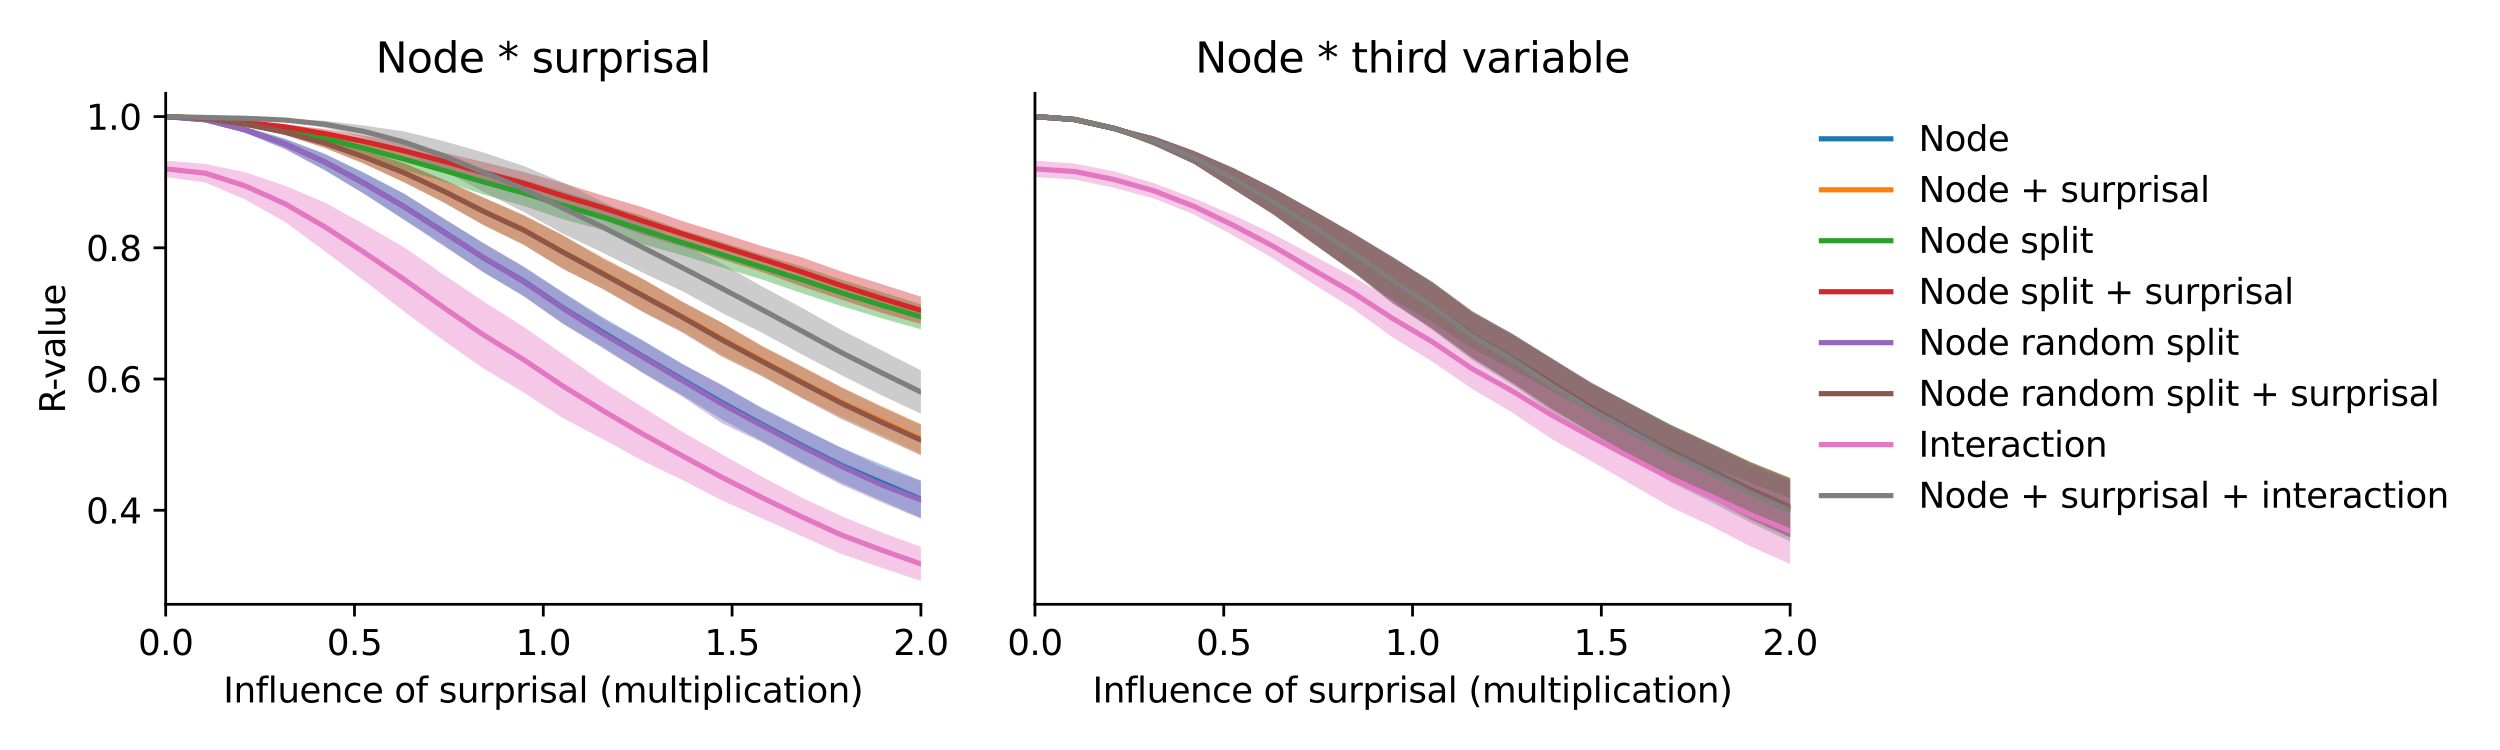 <?xml version="1.0" encoding="utf-8" standalone="no"?>
<!DOCTYPE svg PUBLIC "-//W3C//DTD SVG 1.1//EN"
  "http://www.w3.org/Graphics/SVG/1.1/DTD/svg11.dtd">
<svg xmlns:xlink="http://www.w3.org/1999/xlink" width="720pt" height="216pt" viewBox="0 0 720 216" xmlns="http://www.w3.org/2000/svg" version="1.1">
 <defs>
  <style type="text/css">*{stroke-linejoin: round; stroke-linecap: butt}</style>
 </defs>
 <g id="figure_1">
  <g id="patch_1">
   <path d="M 0 216 
L 720 216 
L 720 0 
L 0 0 
z
" style="fill: #ffffff"/>
  </g>
  <g id="axes_1">
   <g id="patch_2">
    <path d="M 47.72 174.04 
L 265.215 174.04 
L 265.215 26.88 
L 47.72 26.88 
z
" style="fill: #ffffff"/>
   </g>
   <g id="PolyCollection_1">
    <path d="M 47.72 33.569 
L 47.72 33.569 
L 59.167 34.68 
L 70.614 38.236 
L 82.061 42.872 
L 93.508 48.983 
L 104.956 55.866 
L 116.403 63.299 
L 127.85 70.634 
L 139.297 78.487 
L 150.744 85.149 
L 162.191 93.235 
L 173.638 100.043 
L 185.085 107.255 
L 196.532 113.856 
L 207.979 120.873 
L 219.427 127.045 
L 230.874 133.285 
L 242.321 139.067 
L 253.768 144.122 
L 265.215 149.173 
L 265.215 138.379 
L 265.215 138.379 
L 253.768 133.72 
L 242.321 128.935 
L 230.874 123.252 
L 219.427 117.394 
L 207.979 111.074 
L 196.532 104.769 
L 185.085 98.001 
L 173.638 91.36 
L 162.191 84.195 
L 150.744 76.686 
L 139.297 70.095 
L 127.85 62.978 
L 116.403 55.796 
L 104.956 49.754 
L 93.508 44.317 
L 82.061 39.955 
L 70.614 36.561 
L 59.167 34.306 
L 47.72 33.569 
z
" clip-path="url(#pcf67e7ceaf)" style="fill: #1f77b4; fill-opacity: 0.4"/>
   </g>
   <g id="PolyCollection_2">
    <path d="M 47.72 33.569 
L 47.72 33.569 
L 59.167 34.268 
L 70.614 36.184 
L 82.061 38.86 
L 93.508 42.582 
L 104.956 47.19 
L 116.403 52.495 
L 127.85 58.203 
L 139.297 64.84 
L 150.744 70.398 
L 162.191 77.441 
L 173.638 83.207 
L 185.085 89.693 
L 196.532 95.509 
L 207.979 102.329 
L 219.427 108.062 
L 230.874 114.431 
L 242.321 120.15 
L 253.768 125.353 
L 265.215 130.807 
L 265.215 122.118 
L 265.215 122.118 
L 253.768 116.849 
L 242.321 111.547 
L 230.874 105.401 
L 219.427 99.551 
L 207.979 92.966 
L 196.532 86.865 
L 185.085 80.258 
L 173.638 74.14 
L 162.191 67.79 
L 150.744 61.863 
L 139.297 56.893 
L 127.85 51.841 
L 116.403 46.999 
L 104.956 43.201 
L 93.508 39.815 
L 82.061 37.178 
L 70.614 35.31 
L 59.167 34.064 
L 47.72 33.569 
z
" clip-path="url(#pcf67e7ceaf)" style="fill: #ff7f0e; fill-opacity: 0.4"/>
   </g>
   <g id="PolyCollection_3">
    <path d="M 47.72 33.569 
L 47.72 33.569 
L 59.167 34.433 
L 70.614 36.324 
L 82.061 38.569 
L 93.508 41.862 
L 104.956 45.042 
L 116.403 48.889 
L 127.85 52.251 
L 139.297 56.04 
L 150.744 59.296 
L 162.191 63.184 
L 173.638 66.251 
L 185.085 70.323 
L 196.532 73.539 
L 207.979 77.064 
L 219.427 80.482 
L 230.874 84.426 
L 242.321 88.152 
L 253.768 91.629 
L 265.215 94.845 
L 265.215 87.627 
L 265.215 87.627 
L 253.768 84.072 
L 242.321 80.521 
L 230.874 76.669 
L 219.427 73.373 
L 207.979 69.713 
L 196.532 66.239 
L 185.085 62.174 
L 173.638 58.786 
L 162.191 55.135 
L 150.744 51.816 
L 139.297 48.798 
L 127.85 45.918 
L 116.403 42.761 
L 104.956 40.399 
L 93.508 38.018 
L 82.061 36.395 
L 70.614 35.146 
L 59.167 34.142 
L 47.72 33.569 
z
" clip-path="url(#pcf67e7ceaf)" style="fill: #2ca02c; fill-opacity: 0.4"/>
   </g>
   <g id="PolyCollection_4">
    <path d="M 47.72 33.57 
L 47.72 33.57 
L 59.167 34.226 
L 70.614 35.605 
L 82.061 37.283 
L 93.508 39.793 
L 104.956 42.464 
L 116.403 45.791 
L 127.85 48.921 
L 139.297 52.748 
L 150.744 56.005 
L 162.191 60.149 
L 173.638 63.339 
L 185.085 67.6 
L 196.532 71.034 
L 207.979 74.751 
L 219.427 78.339 
L 230.874 82.492 
L 242.321 86.298 
L 253.768 90.028 
L 265.215 93.344 
L 265.215 85.447 
L 265.215 85.447 
L 253.768 81.794 
L 242.321 78.198 
L 230.874 74.123 
L 219.427 70.889 
L 207.979 67.205 
L 196.532 63.677 
L 185.085 59.691 
L 173.638 56.313 
L 162.191 52.736 
L 150.744 49.514 
L 139.297 46.688 
L 127.85 43.97 
L 116.403 41.126 
L 104.956 39.103 
L 93.508 37.145 
L 82.061 35.773 
L 70.614 34.8 
L 59.167 34.038 
L 47.72 33.57 
z
" clip-path="url(#pcf67e7ceaf)" style="fill: #d62728; fill-opacity: 0.4"/>
   </g>
   <g id="PolyCollection_5">
    <path d="M 47.72 33.569 
L 47.72 33.569 
L 59.167 34.682 
L 70.614 38.25 
L 82.061 42.935 
L 93.508 48.975 
L 104.956 55.889 
L 116.403 63.306 
L 127.85 70.953 
L 139.297 78.412 
L 150.744 85.329 
L 162.191 93.319 
L 173.638 100.31 
L 185.085 107.469 
L 196.532 114.278 
L 207.979 121.938 
L 219.427 127.362 
L 230.874 133.695 
L 242.321 139.62 
L 253.768 144.653 
L 265.215 149.41 
L 265.215 138.575 
L 265.215 138.575 
L 253.768 134.504 
L 242.321 129.003 
L 230.874 123.481 
L 219.427 117.722 
L 207.979 110.82 
L 196.532 104.942 
L 185.085 98.162 
L 173.638 91.866 
L 162.191 84.356 
L 150.744 76.876 
L 139.297 70.047 
L 127.85 62.963 
L 116.403 55.819 
L 104.956 49.973 
L 93.508 44.325 
L 82.061 39.979 
L 70.614 36.573 
L 59.167 34.307 
L 47.72 33.569 
z
" clip-path="url(#pcf67e7ceaf)" style="fill: #9467bd; fill-opacity: 0.4"/>
   </g>
   <g id="PolyCollection_6">
    <path d="M 47.72 33.57 
L 47.72 33.57 
L 59.167 34.27 
L 70.614 36.203 
L 82.061 38.898 
L 93.508 42.583 
L 104.956 47.204 
L 116.403 52.517 
L 127.85 58.42 
L 139.297 64.87 
L 150.744 70.495 
L 162.191 77.489 
L 173.638 83.251 
L 185.085 89.859 
L 196.532 95.797 
L 207.979 102.825 
L 219.427 108.403 
L 230.874 114.664 
L 242.321 120.705 
L 253.768 125.955 
L 265.215 131.169 
L 265.215 122.292 
L 265.215 122.292 
L 253.768 117.129 
L 242.321 111.549 
L 230.874 105.63 
L 219.427 99.725 
L 207.979 92.972 
L 196.532 86.953 
L 185.085 80.373 
L 173.638 74.476 
L 162.191 67.824 
L 150.744 61.976 
L 139.297 56.95 
L 127.85 51.773 
L 116.403 47.006 
L 104.956 43.303 
L 93.508 39.827 
L 82.061 37.179 
L 70.614 35.316 
L 59.167 34.066 
L 47.72 33.57 
z
" clip-path="url(#pcf67e7ceaf)" style="fill: #8c564b; fill-opacity: 0.4"/>
   </g>
   <g id="PolyCollection_7">
    <path d="M 47.72 46.279 
L 47.72 50.986 
L 59.167 52.573 
L 70.614 57.464 
L 82.061 63.894 
L 93.508 72.309 
L 104.956 80.862 
L 116.403 89.741 
L 127.85 98.134 
L 139.297 106.16 
L 150.744 112.99 
L 162.191 120.43 
L 173.638 126.468 
L 185.085 132.732 
L 196.532 138.217 
L 207.979 144.144 
L 219.427 149.282 
L 230.874 154.382 
L 242.321 159.535 
L 253.768 163.461 
L 265.215 167.351 
L 265.215 157.477 
L 265.215 157.477 
L 253.768 153.289 
L 242.321 148.633 
L 230.874 143.298 
L 219.427 137.302 
L 207.979 130.866 
L 196.532 124.385 
L 185.085 117.231 
L 173.638 110.05 
L 162.191 102.047 
L 150.744 94.085 
L 139.297 86.839 
L 127.85 79.137 
L 116.403 71.23 
L 104.956 64.63 
L 93.508 58.31 
L 82.061 53.471 
L 70.614 49.624 
L 59.167 47.207 
L 47.72 46.279 
z
" clip-path="url(#pcf67e7ceaf)" style="fill: #e377c2; fill-opacity: 0.4"/>
   </g>
   <g id="PolyCollection_8">
    <path d="M 47.72 33.569 
L 47.72 33.57 
L 59.167 33.86 
L 70.614 34.174 
L 82.061 34.925 
L 93.508 36.778 
L 104.956 39.618 
L 116.403 44.047 
L 127.85 49.158 
L 139.297 55.285 
L 150.744 61.001 
L 162.191 67.36 
L 173.638 72.803 
L 185.085 78.526 
L 196.532 83.875 
L 207.979 90.16 
L 219.427 95.826 
L 230.874 102.046 
L 242.321 108.034 
L 253.768 113.787 
L 265.215 119.159 
L 265.215 106.655 
L 265.215 106.655 
L 253.768 100.832 
L 242.321 95.046 
L 230.874 88.615 
L 219.427 82.47 
L 207.979 76.014 
L 196.532 70.318 
L 185.085 64.006 
L 173.638 58.104 
L 162.191 52.583 
L 150.744 47.781 
L 139.297 43.95 
L 127.85 40.679 
L 116.403 37.855 
L 104.956 36.171 
L 93.508 34.787 
L 82.061 34.226 
L 70.614 33.97 
L 59.167 33.816 
L 47.72 33.569 
z
" clip-path="url(#pcf67e7ceaf)" style="fill: #7f7f7f; fill-opacity: 0.4"/>
   </g>
   <g id="matplotlib.axis_1">
    <g id="xtick_1">
     <g id="line2d_1">
      <defs>
       <path id="m67d49d9132" d="M 0 0 
L 0 3.5 
" style="stroke: #000000; stroke-width: 0.8"/>
      </defs>
      <g>
       <use xlink:href="#m67d49d9132" x="47.72" y="174.04" style="stroke: #000000; stroke-width: 0.8"/>
      </g>
     </g>
     <g id="text_1">
      <!-- 0.0 -->
      <g transform="translate(39.768 188.638)scale(0.1 -0.1)">
       <defs>
        <path id="DejaVuSans-30" d="M 2034 4250 
Q 1547 4250 1301 3770 
Q 1056 3291 1056 2328 
Q 1056 1369 1301 889 
Q 1547 409 2034 409 
Q 2525 409 2770 889 
Q 3016 1369 3016 2328 
Q 3016 3291 2770 3770 
Q 2525 4250 2034 4250 
z
M 2034 4750 
Q 2819 4750 3233 4129 
Q 3647 3509 3647 2328 
Q 3647 1150 3233 529 
Q 2819 -91 2034 -91 
Q 1250 -91 836 529 
Q 422 1150 422 2328 
Q 422 3509 836 4129 
Q 1250 4750 2034 4750 
z
" transform="scale(0.016)"/>
        <path id="DejaVuSans-2e" d="M 684 794 
L 1344 794 
L 1344 0 
L 684 0 
L 684 794 
z
" transform="scale(0.016)"/>
       </defs>
       <use xlink:href="#DejaVuSans-30"/>
       <use xlink:href="#DejaVuSans-2e" x="63.623"/>
       <use xlink:href="#DejaVuSans-30" x="95.41"/>
      </g>
     </g>
    </g>
    <g id="xtick_2">
     <g id="line2d_2">
      <g>
       <use xlink:href="#m67d49d9132" x="102.094" y="174.04" style="stroke: #000000; stroke-width: 0.8"/>
      </g>
     </g>
     <g id="text_2">
      <!-- 0.5 -->
      <g transform="translate(94.142 188.638)scale(0.1 -0.1)">
       <defs>
        <path id="DejaVuSans-35" d="M 691 4666 
L 3169 4666 
L 3169 4134 
L 1269 4134 
L 1269 2991 
Q 1406 3038 1543 3061 
Q 1681 3084 1819 3084 
Q 2600 3084 3056 2656 
Q 3513 2228 3513 1497 
Q 3513 744 3044 326 
Q 2575 -91 1722 -91 
Q 1428 -91 1123 -41 
Q 819 9 494 109 
L 494 744 
Q 775 591 1075 516 
Q 1375 441 1709 441 
Q 2250 441 2565 725 
Q 2881 1009 2881 1497 
Q 2881 1984 2565 2268 
Q 2250 2553 1709 2553 
Q 1456 2553 1204 2497 
Q 953 2441 691 2322 
L 691 4666 
z
" transform="scale(0.016)"/>
       </defs>
       <use xlink:href="#DejaVuSans-30"/>
       <use xlink:href="#DejaVuSans-2e" x="63.623"/>
       <use xlink:href="#DejaVuSans-35" x="95.41"/>
      </g>
     </g>
    </g>
    <g id="xtick_3">
     <g id="line2d_3">
      <g>
       <use xlink:href="#m67d49d9132" x="156.468" y="174.04" style="stroke: #000000; stroke-width: 0.8"/>
      </g>
     </g>
     <g id="text_3">
      <!-- 1.0 -->
      <g transform="translate(148.516 188.638)scale(0.1 -0.1)">
       <defs>
        <path id="DejaVuSans-31" d="M 794 531 
L 1825 531 
L 1825 4091 
L 703 3866 
L 703 4441 
L 1819 4666 
L 2450 4666 
L 2450 531 
L 3481 531 
L 3481 0 
L 794 0 
L 794 531 
z
" transform="scale(0.016)"/>
       </defs>
       <use xlink:href="#DejaVuSans-31"/>
       <use xlink:href="#DejaVuSans-2e" x="63.623"/>
       <use xlink:href="#DejaVuSans-30" x="95.41"/>
      </g>
     </g>
    </g>
    <g id="xtick_4">
     <g id="line2d_4">
      <g>
       <use xlink:href="#m67d49d9132" x="210.841" y="174.04" style="stroke: #000000; stroke-width: 0.8"/>
      </g>
     </g>
     <g id="text_4">
      <!-- 1.5 -->
      <g transform="translate(202.89 188.638)scale(0.1 -0.1)">
       <use xlink:href="#DejaVuSans-31"/>
       <use xlink:href="#DejaVuSans-2e" x="63.623"/>
       <use xlink:href="#DejaVuSans-35" x="95.41"/>
      </g>
     </g>
    </g>
    <g id="xtick_5">
     <g id="line2d_5">
      <g>
       <use xlink:href="#m67d49d9132" x="265.215" y="174.04" style="stroke: #000000; stroke-width: 0.8"/>
      </g>
     </g>
     <g id="text_5">
      <!-- 2.0 -->
      <g transform="translate(257.263 188.638)scale(0.1 -0.1)">
       <defs>
        <path id="DejaVuSans-32" d="M 1228 531 
L 3431 531 
L 3431 0 
L 469 0 
L 469 531 
Q 828 903 1448 1529 
Q 2069 2156 2228 2338 
Q 2531 2678 2651 2914 
Q 2772 3150 2772 3378 
Q 2772 3750 2511 3984 
Q 2250 4219 1831 4219 
Q 1534 4219 1204 4116 
Q 875 4013 500 3803 
L 500 4441 
Q 881 4594 1212 4672 
Q 1544 4750 1819 4750 
Q 2544 4750 2975 4387 
Q 3406 4025 3406 3419 
Q 3406 3131 3298 2873 
Q 3191 2616 2906 2266 
Q 2828 2175 2409 1742 
Q 1991 1309 1228 531 
z
" transform="scale(0.016)"/>
       </defs>
       <use xlink:href="#DejaVuSans-32"/>
       <use xlink:href="#DejaVuSans-2e" x="63.623"/>
       <use xlink:href="#DejaVuSans-30" x="95.41"/>
      </g>
     </g>
    </g>
    <g id="text_6">
     <!-- Influence of surprisal (multiplication) -->
     <g transform="translate(64.321 202.317)scale(0.1 -0.1)">
      <defs>
       <path id="DejaVuSans-49" d="M 628 4666 
L 1259 4666 
L 1259 0 
L 628 0 
L 628 4666 
z
" transform="scale(0.016)"/>
       <path id="DejaVuSans-6e" d="M 3513 2113 
L 3513 0 
L 2938 0 
L 2938 2094 
Q 2938 2591 2744 2837 
Q 2550 3084 2163 3084 
Q 1697 3084 1428 2787 
Q 1159 2491 1159 1978 
L 1159 0 
L 581 0 
L 581 3500 
L 1159 3500 
L 1159 2956 
Q 1366 3272 1645 3428 
Q 1925 3584 2291 3584 
Q 2894 3584 3203 3211 
Q 3513 2838 3513 2113 
z
" transform="scale(0.016)"/>
       <path id="DejaVuSans-66" d="M 2375 4863 
L 2375 4384 
L 1825 4384 
Q 1516 4384 1395 4259 
Q 1275 4134 1275 3809 
L 1275 3500 
L 2222 3500 
L 2222 3053 
L 1275 3053 
L 1275 0 
L 697 0 
L 697 3053 
L 147 3053 
L 147 3500 
L 697 3500 
L 697 3744 
Q 697 4328 969 4595 
Q 1241 4863 1831 4863 
L 2375 4863 
z
" transform="scale(0.016)"/>
       <path id="DejaVuSans-6c" d="M 603 4863 
L 1178 4863 
L 1178 0 
L 603 0 
L 603 4863 
z
" transform="scale(0.016)"/>
       <path id="DejaVuSans-75" d="M 544 1381 
L 544 3500 
L 1119 3500 
L 1119 1403 
Q 1119 906 1312 657 
Q 1506 409 1894 409 
Q 2359 409 2629 706 
Q 2900 1003 2900 1516 
L 2900 3500 
L 3475 3500 
L 3475 0 
L 2900 0 
L 2900 538 
Q 2691 219 2414 64 
Q 2138 -91 1772 -91 
Q 1169 -91 856 284 
Q 544 659 544 1381 
z
M 1991 3584 
L 1991 3584 
z
" transform="scale(0.016)"/>
       <path id="DejaVuSans-65" d="M 3597 1894 
L 3597 1613 
L 953 1613 
Q 991 1019 1311 708 
Q 1631 397 2203 397 
Q 2534 397 2845 478 
Q 3156 559 3463 722 
L 3463 178 
Q 3153 47 2828 -22 
Q 2503 -91 2169 -91 
Q 1331 -91 842 396 
Q 353 884 353 1716 
Q 353 2575 817 3079 
Q 1281 3584 2069 3584 
Q 2775 3584 3186 3129 
Q 3597 2675 3597 1894 
z
M 3022 2063 
Q 3016 2534 2758 2815 
Q 2500 3097 2075 3097 
Q 1594 3097 1305 2825 
Q 1016 2553 972 2059 
L 3022 2063 
z
" transform="scale(0.016)"/>
       <path id="DejaVuSans-63" d="M 3122 3366 
L 3122 2828 
Q 2878 2963 2633 3030 
Q 2388 3097 2138 3097 
Q 1578 3097 1268 2742 
Q 959 2388 959 1747 
Q 959 1106 1268 751 
Q 1578 397 2138 397 
Q 2388 397 2633 464 
Q 2878 531 3122 666 
L 3122 134 
Q 2881 22 2623 -34 
Q 2366 -91 2075 -91 
Q 1284 -91 818 406 
Q 353 903 353 1747 
Q 353 2603 823 3093 
Q 1294 3584 2113 3584 
Q 2378 3584 2631 3529 
Q 2884 3475 3122 3366 
z
" transform="scale(0.016)"/>
       <path id="DejaVuSans-20" transform="scale(0.016)"/>
       <path id="DejaVuSans-6f" d="M 1959 3097 
Q 1497 3097 1228 2736 
Q 959 2375 959 1747 
Q 959 1119 1226 758 
Q 1494 397 1959 397 
Q 2419 397 2687 759 
Q 2956 1122 2956 1747 
Q 2956 2369 2687 2733 
Q 2419 3097 1959 3097 
z
M 1959 3584 
Q 2709 3584 3137 3096 
Q 3566 2609 3566 1747 
Q 3566 888 3137 398 
Q 2709 -91 1959 -91 
Q 1206 -91 779 398 
Q 353 888 353 1747 
Q 353 2609 779 3096 
Q 1206 3584 1959 3584 
z
" transform="scale(0.016)"/>
       <path id="DejaVuSans-73" d="M 2834 3397 
L 2834 2853 
Q 2591 2978 2328 3040 
Q 2066 3103 1784 3103 
Q 1356 3103 1142 2972 
Q 928 2841 928 2578 
Q 928 2378 1081 2264 
Q 1234 2150 1697 2047 
L 1894 2003 
Q 2506 1872 2764 1633 
Q 3022 1394 3022 966 
Q 3022 478 2636 193 
Q 2250 -91 1575 -91 
Q 1294 -91 989 -36 
Q 684 19 347 128 
L 347 722 
Q 666 556 975 473 
Q 1284 391 1588 391 
Q 1994 391 2212 530 
Q 2431 669 2431 922 
Q 2431 1156 2273 1281 
Q 2116 1406 1581 1522 
L 1381 1569 
Q 847 1681 609 1914 
Q 372 2147 372 2553 
Q 372 3047 722 3315 
Q 1072 3584 1716 3584 
Q 2034 3584 2315 3537 
Q 2597 3491 2834 3397 
z
" transform="scale(0.016)"/>
       <path id="DejaVuSans-72" d="M 2631 2963 
Q 2534 3019 2420 3045 
Q 2306 3072 2169 3072 
Q 1681 3072 1420 2755 
Q 1159 2438 1159 1844 
L 1159 0 
L 581 0 
L 581 3500 
L 1159 3500 
L 1159 2956 
Q 1341 3275 1631 3429 
Q 1922 3584 2338 3584 
Q 2397 3584 2469 3576 
Q 2541 3569 2628 3553 
L 2631 2963 
z
" transform="scale(0.016)"/>
       <path id="DejaVuSans-70" d="M 1159 525 
L 1159 -1331 
L 581 -1331 
L 581 3500 
L 1159 3500 
L 1159 2969 
Q 1341 3281 1617 3432 
Q 1894 3584 2278 3584 
Q 2916 3584 3314 3078 
Q 3713 2572 3713 1747 
Q 3713 922 3314 415 
Q 2916 -91 2278 -91 
Q 1894 -91 1617 61 
Q 1341 213 1159 525 
z
M 3116 1747 
Q 3116 2381 2855 2742 
Q 2594 3103 2138 3103 
Q 1681 3103 1420 2742 
Q 1159 2381 1159 1747 
Q 1159 1113 1420 752 
Q 1681 391 2138 391 
Q 2594 391 2855 752 
Q 3116 1113 3116 1747 
z
" transform="scale(0.016)"/>
       <path id="DejaVuSans-69" d="M 603 3500 
L 1178 3500 
L 1178 0 
L 603 0 
L 603 3500 
z
M 603 4863 
L 1178 4863 
L 1178 4134 
L 603 4134 
L 603 4863 
z
" transform="scale(0.016)"/>
       <path id="DejaVuSans-61" d="M 2194 1759 
Q 1497 1759 1228 1600 
Q 959 1441 959 1056 
Q 959 750 1161 570 
Q 1363 391 1709 391 
Q 2188 391 2477 730 
Q 2766 1069 2766 1631 
L 2766 1759 
L 2194 1759 
z
M 3341 1997 
L 3341 0 
L 2766 0 
L 2766 531 
Q 2569 213 2275 61 
Q 1981 -91 1556 -91 
Q 1019 -91 701 211 
Q 384 513 384 1019 
Q 384 1609 779 1909 
Q 1175 2209 1959 2209 
L 2766 2209 
L 2766 2266 
Q 2766 2663 2505 2880 
Q 2244 3097 1772 3097 
Q 1472 3097 1187 3025 
Q 903 2953 641 2809 
L 641 3341 
Q 956 3463 1253 3523 
Q 1550 3584 1831 3584 
Q 2591 3584 2966 3190 
Q 3341 2797 3341 1997 
z
" transform="scale(0.016)"/>
       <path id="DejaVuSans-28" d="M 1984 4856 
Q 1566 4138 1362 3434 
Q 1159 2731 1159 2009 
Q 1159 1288 1364 580 
Q 1569 -128 1984 -844 
L 1484 -844 
Q 1016 -109 783 600 
Q 550 1309 550 2009 
Q 550 2706 781 3412 
Q 1013 4119 1484 4856 
L 1984 4856 
z
" transform="scale(0.016)"/>
       <path id="DejaVuSans-6d" d="M 3328 2828 
Q 3544 3216 3844 3400 
Q 4144 3584 4550 3584 
Q 5097 3584 5394 3201 
Q 5691 2819 5691 2113 
L 5691 0 
L 5113 0 
L 5113 2094 
Q 5113 2597 4934 2840 
Q 4756 3084 4391 3084 
Q 3944 3084 3684 2787 
Q 3425 2491 3425 1978 
L 3425 0 
L 2847 0 
L 2847 2094 
Q 2847 2600 2669 2842 
Q 2491 3084 2119 3084 
Q 1678 3084 1418 2786 
Q 1159 2488 1159 1978 
L 1159 0 
L 581 0 
L 581 3500 
L 1159 3500 
L 1159 2956 
Q 1356 3278 1631 3431 
Q 1906 3584 2284 3584 
Q 2666 3584 2933 3390 
Q 3200 3197 3328 2828 
z
" transform="scale(0.016)"/>
       <path id="DejaVuSans-74" d="M 1172 4494 
L 1172 3500 
L 2356 3500 
L 2356 3053 
L 1172 3053 
L 1172 1153 
Q 1172 725 1289 603 
Q 1406 481 1766 481 
L 2356 481 
L 2356 0 
L 1766 0 
Q 1100 0 847 248 
Q 594 497 594 1153 
L 594 3053 
L 172 3053 
L 172 3500 
L 594 3500 
L 594 4494 
L 1172 4494 
z
" transform="scale(0.016)"/>
       <path id="DejaVuSans-29" d="M 513 4856 
L 1013 4856 
Q 1481 4119 1714 3412 
Q 1947 2706 1947 2009 
Q 1947 1309 1714 600 
Q 1481 -109 1013 -844 
L 513 -844 
Q 928 -128 1133 580 
Q 1338 1288 1338 2009 
Q 1338 2731 1133 3434 
Q 928 4138 513 4856 
z
" transform="scale(0.016)"/>
      </defs>
      <use xlink:href="#DejaVuSans-49"/>
      <use xlink:href="#DejaVuSans-6e" x="29.492"/>
      <use xlink:href="#DejaVuSans-66" x="92.871"/>
      <use xlink:href="#DejaVuSans-6c" x="128.076"/>
      <use xlink:href="#DejaVuSans-75" x="155.859"/>
      <use xlink:href="#DejaVuSans-65" x="219.238"/>
      <use xlink:href="#DejaVuSans-6e" x="280.762"/>
      <use xlink:href="#DejaVuSans-63" x="344.141"/>
      <use xlink:href="#DejaVuSans-65" x="399.121"/>
      <use xlink:href="#DejaVuSans-20" x="460.645"/>
      <use xlink:href="#DejaVuSans-6f" x="492.432"/>
      <use xlink:href="#DejaVuSans-66" x="553.613"/>
      <use xlink:href="#DejaVuSans-20" x="588.818"/>
      <use xlink:href="#DejaVuSans-73" x="620.605"/>
      <use xlink:href="#DejaVuSans-75" x="672.705"/>
      <use xlink:href="#DejaVuSans-72" x="736.084"/>
      <use xlink:href="#DejaVuSans-70" x="777.197"/>
      <use xlink:href="#DejaVuSans-72" x="840.674"/>
      <use xlink:href="#DejaVuSans-69" x="881.787"/>
      <use xlink:href="#DejaVuSans-73" x="909.57"/>
      <use xlink:href="#DejaVuSans-61" x="961.67"/>
      <use xlink:href="#DejaVuSans-6c" x="1022.949"/>
      <use xlink:href="#DejaVuSans-20" x="1050.732"/>
      <use xlink:href="#DejaVuSans-28" x="1082.52"/>
      <use xlink:href="#DejaVuSans-6d" x="1121.533"/>
      <use xlink:href="#DejaVuSans-75" x="1218.945"/>
      <use xlink:href="#DejaVuSans-6c" x="1282.324"/>
      <use xlink:href="#DejaVuSans-74" x="1310.107"/>
      <use xlink:href="#DejaVuSans-69" x="1349.316"/>
      <use xlink:href="#DejaVuSans-70" x="1377.1"/>
      <use xlink:href="#DejaVuSans-6c" x="1440.576"/>
      <use xlink:href="#DejaVuSans-69" x="1468.359"/>
      <use xlink:href="#DejaVuSans-63" x="1496.143"/>
      <use xlink:href="#DejaVuSans-61" x="1551.123"/>
      <use xlink:href="#DejaVuSans-74" x="1612.402"/>
      <use xlink:href="#DejaVuSans-69" x="1651.611"/>
      <use xlink:href="#DejaVuSans-6f" x="1679.395"/>
      <use xlink:href="#DejaVuSans-6e" x="1740.576"/>
      <use xlink:href="#DejaVuSans-29" x="1803.955"/>
     </g>
    </g>
   </g>
   <g id="matplotlib.axis_2">
    <g id="ytick_1">
     <g id="line2d_6">
      <defs>
       <path id="ma8d4536213" d="M 0 0 
L -3.5 0 
" style="stroke: #000000; stroke-width: 0.8"/>
      </defs>
      <g>
       <use xlink:href="#ma8d4536213" x="47.72" y="146.953" style="stroke: #000000; stroke-width: 0.8"/>
      </g>
     </g>
     <g id="text_7">
      <!-- 0.4 -->
      <g transform="translate(24.817 150.752)scale(0.1 -0.1)">
       <defs>
        <path id="DejaVuSans-34" d="M 2419 4116 
L 825 1625 
L 2419 1625 
L 2419 4116 
z
M 2253 4666 
L 3047 4666 
L 3047 1625 
L 3713 1625 
L 3713 1100 
L 3047 1100 
L 3047 0 
L 2419 0 
L 2419 1100 
L 313 1100 
L 313 1709 
L 2253 4666 
z
" transform="scale(0.016)"/>
       </defs>
       <use xlink:href="#DejaVuSans-30"/>
       <use xlink:href="#DejaVuSans-2e" x="63.623"/>
       <use xlink:href="#DejaVuSans-34" x="95.41"/>
      </g>
     </g>
    </g>
    <g id="ytick_2">
     <g id="line2d_7">
      <g>
       <use xlink:href="#ma8d4536213" x="47.72" y="109.159" style="stroke: #000000; stroke-width: 0.8"/>
      </g>
     </g>
     <g id="text_8">
      <!-- 0.6 -->
      <g transform="translate(24.817 112.958)scale(0.1 -0.1)">
       <defs>
        <path id="DejaVuSans-36" d="M 2113 2584 
Q 1688 2584 1439 2293 
Q 1191 2003 1191 1497 
Q 1191 994 1439 701 
Q 1688 409 2113 409 
Q 2538 409 2786 701 
Q 3034 994 3034 1497 
Q 3034 2003 2786 2293 
Q 2538 2584 2113 2584 
z
M 3366 4563 
L 3366 3988 
Q 3128 4100 2886 4159 
Q 2644 4219 2406 4219 
Q 1781 4219 1451 3797 
Q 1122 3375 1075 2522 
Q 1259 2794 1537 2939 
Q 1816 3084 2150 3084 
Q 2853 3084 3261 2657 
Q 3669 2231 3669 1497 
Q 3669 778 3244 343 
Q 2819 -91 2113 -91 
Q 1303 -91 875 529 
Q 447 1150 447 2328 
Q 447 3434 972 4092 
Q 1497 4750 2381 4750 
Q 2619 4750 2861 4703 
Q 3103 4656 3366 4563 
z
" transform="scale(0.016)"/>
       </defs>
       <use xlink:href="#DejaVuSans-30"/>
       <use xlink:href="#DejaVuSans-2e" x="63.623"/>
       <use xlink:href="#DejaVuSans-36" x="95.41"/>
      </g>
     </g>
    </g>
    <g id="ytick_3">
     <g id="line2d_8">
      <g>
       <use xlink:href="#ma8d4536213" x="47.72" y="71.364" style="stroke: #000000; stroke-width: 0.8"/>
      </g>
     </g>
     <g id="text_9">
      <!-- 0.8 -->
      <g transform="translate(24.817 75.163)scale(0.1 -0.1)">
       <defs>
        <path id="DejaVuSans-38" d="M 2034 2216 
Q 1584 2216 1326 1975 
Q 1069 1734 1069 1313 
Q 1069 891 1326 650 
Q 1584 409 2034 409 
Q 2484 409 2743 651 
Q 3003 894 3003 1313 
Q 3003 1734 2745 1975 
Q 2488 2216 2034 2216 
z
M 1403 2484 
Q 997 2584 770 2862 
Q 544 3141 544 3541 
Q 544 4100 942 4425 
Q 1341 4750 2034 4750 
Q 2731 4750 3128 4425 
Q 3525 4100 3525 3541 
Q 3525 3141 3298 2862 
Q 3072 2584 2669 2484 
Q 3125 2378 3379 2068 
Q 3634 1759 3634 1313 
Q 3634 634 3220 271 
Q 2806 -91 2034 -91 
Q 1263 -91 848 271 
Q 434 634 434 1313 
Q 434 1759 690 2068 
Q 947 2378 1403 2484 
z
M 1172 3481 
Q 1172 3119 1398 2916 
Q 1625 2713 2034 2713 
Q 2441 2713 2670 2916 
Q 2900 3119 2900 3481 
Q 2900 3844 2670 4047 
Q 2441 4250 2034 4250 
Q 1625 4250 1398 4047 
Q 1172 3844 1172 3481 
z
" transform="scale(0.016)"/>
       </defs>
       <use xlink:href="#DejaVuSans-30"/>
       <use xlink:href="#DejaVuSans-2e" x="63.623"/>
       <use xlink:href="#DejaVuSans-38" x="95.41"/>
      </g>
     </g>
    </g>
    <g id="ytick_4">
     <g id="line2d_9">
      <g>
       <use xlink:href="#ma8d4536213" x="47.72" y="33.569" style="stroke: #000000; stroke-width: 0.8"/>
      </g>
     </g>
     <g id="text_10">
      <!-- 1.0 -->
      <g transform="translate(24.817 37.368)scale(0.1 -0.1)">
       <use xlink:href="#DejaVuSans-31"/>
       <use xlink:href="#DejaVuSans-2e" x="63.623"/>
       <use xlink:href="#DejaVuSans-30" x="95.41"/>
      </g>
     </g>
    </g>
    <g id="text_11">
     <!-- R-value -->
     <g transform="translate(18.737 119.065)rotate(-90)scale(0.1 -0.1)">
      <defs>
       <path id="DejaVuSans-52" d="M 2841 2188 
Q 3044 2119 3236 1894 
Q 3428 1669 3622 1275 
L 4263 0 
L 3584 0 
L 2988 1197 
Q 2756 1666 2539 1819 
Q 2322 1972 1947 1972 
L 1259 1972 
L 1259 0 
L 628 0 
L 628 4666 
L 2053 4666 
Q 2853 4666 3247 4331 
Q 3641 3997 3641 3322 
Q 3641 2881 3436 2590 
Q 3231 2300 2841 2188 
z
M 1259 4147 
L 1259 2491 
L 2053 2491 
Q 2509 2491 2742 2702 
Q 2975 2913 2975 3322 
Q 2975 3731 2742 3939 
Q 2509 4147 2053 4147 
L 1259 4147 
z
" transform="scale(0.016)"/>
       <path id="DejaVuSans-2d" d="M 313 2009 
L 1997 2009 
L 1997 1497 
L 313 1497 
L 313 2009 
z
" transform="scale(0.016)"/>
       <path id="DejaVuSans-76" d="M 191 3500 
L 800 3500 
L 1894 563 
L 2988 3500 
L 3597 3500 
L 2284 0 
L 1503 0 
L 191 3500 
z
" transform="scale(0.016)"/>
      </defs>
      <use xlink:href="#DejaVuSans-52"/>
      <use xlink:href="#DejaVuSans-2d" x="65.482"/>
      <use xlink:href="#DejaVuSans-76" x="98.941"/>
      <use xlink:href="#DejaVuSans-61" x="158.121"/>
      <use xlink:href="#DejaVuSans-6c" x="219.4"/>
      <use xlink:href="#DejaVuSans-75" x="247.184"/>
      <use xlink:href="#DejaVuSans-65" x="310.562"/>
     </g>
    </g>
   </g>
   <g id="line2d_10">
    <path d="M 47.72 33.569 
L 59.167 34.493 
L 70.614 37.398 
L 82.061 41.413 
L 93.508 46.65 
L 104.956 52.81 
L 116.403 59.547 
L 127.85 66.806 
L 139.297 74.291 
L 150.744 80.917 
L 162.191 88.715 
L 173.638 95.702 
L 185.085 102.628 
L 196.532 109.312 
L 207.979 115.973 
L 219.427 122.22 
L 230.874 128.269 
L 242.321 134.001 
L 253.768 138.921 
L 265.215 143.776 
" clip-path="url(#pcf67e7ceaf)" style="fill: none; stroke: #1f77b4; stroke-width: 1.5; stroke-linecap: square"/>
   </g>
   <g id="line2d_11">
    <path d="M 47.72 33.569 
L 59.167 34.166 
L 70.614 35.747 
L 82.061 38.019 
L 93.508 41.198 
L 104.956 45.195 
L 116.403 49.747 
L 127.85 55.022 
L 139.297 60.866 
L 150.744 66.131 
L 162.191 72.616 
L 173.638 78.673 
L 185.085 84.976 
L 196.532 91.187 
L 207.979 97.647 
L 219.427 103.807 
L 230.874 109.916 
L 242.321 115.849 
L 253.768 121.101 
L 265.215 126.462 
" clip-path="url(#pcf67e7ceaf)" style="fill: none; stroke: #ff7f0e; stroke-width: 1.5; stroke-linecap: square"/>
   </g>
   <g id="line2d_12">
    <path d="M 47.72 33.569 
L 59.167 34.287 
L 70.614 35.735 
L 82.061 37.482 
L 93.508 39.94 
L 104.956 42.72 
L 116.403 45.825 
L 127.85 49.085 
L 139.297 52.419 
L 150.744 55.556 
L 162.191 59.16 
L 173.638 62.519 
L 185.085 66.249 
L 196.532 69.889 
L 207.979 73.389 
L 219.427 76.927 
L 230.874 80.547 
L 242.321 84.336 
L 253.768 87.85 
L 265.215 91.236 
" clip-path="url(#pcf67e7ceaf)" style="fill: none; stroke: #2ca02c; stroke-width: 1.5; stroke-linecap: square"/>
   </g>
   <g id="line2d_13">
    <path d="M 47.72 33.57 
L 59.167 34.132 
L 70.614 35.203 
L 82.061 36.528 
L 93.508 38.469 
L 104.956 40.783 
L 116.403 43.458 
L 127.85 46.445 
L 139.297 49.718 
L 150.744 52.76 
L 162.191 56.443 
L 173.638 59.826 
L 185.085 63.645 
L 196.532 67.355 
L 207.979 70.978 
L 219.427 74.614 
L 230.874 78.308 
L 242.321 82.248 
L 253.768 85.911 
L 265.215 89.396 
" clip-path="url(#pcf67e7ceaf)" style="fill: none; stroke: #d62728; stroke-width: 1.5; stroke-linecap: square"/>
   </g>
   <g id="line2d_14">
    <path d="M 47.72 33.569 
L 59.167 34.494 
L 70.614 37.411 
L 82.061 41.457 
L 93.508 46.65 
L 104.956 52.931 
L 116.403 59.563 
L 127.85 66.958 
L 139.297 74.23 
L 150.744 81.103 
L 162.191 88.838 
L 173.638 96.088 
L 185.085 102.815 
L 196.532 109.61 
L 207.979 116.379 
L 219.427 122.542 
L 230.874 128.588 
L 242.321 134.311 
L 253.768 139.578 
L 265.215 143.993 
" clip-path="url(#pcf67e7ceaf)" style="fill: none; stroke: #9467bd; stroke-width: 1.5; stroke-linecap: square"/>
   </g>
   <g id="line2d_15">
    <path d="M 47.72 33.57 
L 59.167 34.168 
L 70.614 35.76 
L 82.061 38.039 
L 93.508 41.205 
L 104.956 45.253 
L 116.403 49.762 
L 127.85 55.096 
L 139.297 60.91 
L 150.744 66.236 
L 162.191 72.657 
L 173.638 78.863 
L 185.085 85.116 
L 196.532 91.375 
L 207.979 97.899 
L 219.427 104.064 
L 230.874 110.147 
L 242.321 116.127 
L 253.768 121.542 
L 265.215 126.73 
" clip-path="url(#pcf67e7ceaf)" style="fill: none; stroke: #8c564b; stroke-width: 1.5; stroke-linecap: square"/>
   </g>
   <g id="line2d_16">
    <path d="M 47.72 48.632 
L 59.167 49.89 
L 70.614 53.544 
L 82.061 58.683 
L 93.508 65.31 
L 104.956 72.746 
L 116.403 80.486 
L 127.85 88.636 
L 139.297 96.5 
L 150.744 103.538 
L 162.191 111.239 
L 173.638 118.259 
L 185.085 124.982 
L 196.532 131.301 
L 207.979 137.505 
L 219.427 143.292 
L 230.874 148.84 
L 242.321 154.084 
L 253.768 158.375 
L 265.215 162.414 
" clip-path="url(#pcf67e7ceaf)" style="fill: none; stroke: #e377c2; stroke-width: 1.5; stroke-linecap: square"/>
   </g>
   <g id="line2d_17">
    <path d="M 47.72 33.569 
L 59.167 33.838 
L 70.614 34.072 
L 82.061 34.576 
L 93.508 35.783 
L 104.956 37.894 
L 116.403 40.951 
L 127.85 44.919 
L 139.297 49.617 
L 150.744 54.391 
L 162.191 59.972 
L 173.638 65.453 
L 185.085 71.266 
L 196.532 77.096 
L 207.979 83.087 
L 219.427 89.148 
L 230.874 95.331 
L 242.321 101.54 
L 253.768 107.31 
L 265.215 112.907 
" clip-path="url(#pcf67e7ceaf)" style="fill: none; stroke: #7f7f7f; stroke-width: 1.5; stroke-linecap: square"/>
   </g>
   <g id="patch_3">
    <path d="M 47.72 174.04 
L 47.72 26.88 
" style="fill: none; stroke: #000000; stroke-width: 0.8; stroke-linejoin: miter; stroke-linecap: square"/>
   </g>
   <g id="patch_4">
    <path d="M 47.72 174.04 
L 265.215 174.04 
" style="fill: none; stroke: #000000; stroke-width: 0.8; stroke-linejoin: miter; stroke-linecap: square"/>
   </g>
   <g id="text_12">
    <!-- Node * surprisal -->
    <g transform="translate(108.186 20.88)scale(0.12 -0.12)">
     <defs>
      <path id="DejaVuSans-4e" d="M 628 4666 
L 1478 4666 
L 3547 763 
L 3547 4666 
L 4159 4666 
L 4159 0 
L 3309 0 
L 1241 3903 
L 1241 0 
L 628 0 
L 628 4666 
z
" transform="scale(0.016)"/>
      <path id="DejaVuSans-64" d="M 2906 2969 
L 2906 4863 
L 3481 4863 
L 3481 0 
L 2906 0 
L 2906 525 
Q 2725 213 2448 61 
Q 2172 -91 1784 -91 
Q 1150 -91 751 415 
Q 353 922 353 1747 
Q 353 2572 751 3078 
Q 1150 3584 1784 3584 
Q 2172 3584 2448 3432 
Q 2725 3281 2906 2969 
z
M 947 1747 
Q 947 1113 1208 752 
Q 1469 391 1925 391 
Q 2381 391 2643 752 
Q 2906 1113 2906 1747 
Q 2906 2381 2643 2742 
Q 2381 3103 1925 3103 
Q 1469 3103 1208 2742 
Q 947 2381 947 1747 
z
" transform="scale(0.016)"/>
      <path id="DejaVuSans-2a" d="M 3009 3897 
L 1888 3291 
L 3009 2681 
L 2828 2375 
L 1778 3009 
L 1778 1831 
L 1422 1831 
L 1422 3009 
L 372 2375 
L 191 2681 
L 1313 3291 
L 191 3897 
L 372 4206 
L 1422 3572 
L 1422 4750 
L 1778 4750 
L 1778 3572 
L 2828 4206 
L 3009 3897 
z
" transform="scale(0.016)"/>
     </defs>
     <use xlink:href="#DejaVuSans-4e"/>
     <use xlink:href="#DejaVuSans-6f" x="74.805"/>
     <use xlink:href="#DejaVuSans-64" x="135.986"/>
     <use xlink:href="#DejaVuSans-65" x="199.463"/>
     <use xlink:href="#DejaVuSans-20" x="260.986"/>
     <use xlink:href="#DejaVuSans-2a" x="292.773"/>
     <use xlink:href="#DejaVuSans-20" x="342.773"/>
     <use xlink:href="#DejaVuSans-73" x="374.561"/>
     <use xlink:href="#DejaVuSans-75" x="426.66"/>
     <use xlink:href="#DejaVuSans-72" x="490.039"/>
     <use xlink:href="#DejaVuSans-70" x="531.152"/>
     <use xlink:href="#DejaVuSans-72" x="594.629"/>
     <use xlink:href="#DejaVuSans-69" x="635.742"/>
     <use xlink:href="#DejaVuSans-73" x="663.525"/>
     <use xlink:href="#DejaVuSans-61" x="715.625"/>
     <use xlink:href="#DejaVuSans-6c" x="776.904"/>
    </g>
   </g>
  </g>
  <g id="axes_2">
   <g id="patch_5">
    <path d="M 298.065 174.04 
L 515.56 174.04 
L 515.56 26.88 
L 298.065 26.88 
z
" style="fill: #ffffff"/>
   </g>
   <g id="PolyCollection_9">
    <path d="M 298.065 33.569 
L 298.065 33.569 
L 309.512 34.61 
L 320.959 37.566 
L 332.406 41.875 
L 343.853 47.143 
L 355.301 54.479 
L 366.748 61.752 
L 378.195 69.987 
L 389.642 78.12 
L 401.089 86.805 
L 412.536 94.624 
L 423.983 103.06 
L 435.43 109.996 
L 446.877 117.7 
L 458.324 124.345 
L 469.772 130.863 
L 481.219 137.445 
L 492.666 142.977 
L 504.113 148.838 
L 515.56 154.228 
L 515.56 137.758 
L 515.56 137.758 
L 504.113 133.135 
L 492.666 127.68 
L 481.219 122.35 
L 469.772 116.269 
L 458.324 110.274 
L 446.877 103.104 
L 435.43 96.016 
L 423.983 89.564 
L 412.536 81.123 
L 401.089 74.095 
L 389.642 67.064 
L 378.195 60.526 
L 366.748 54.2 
L 355.301 48.445 
L 343.853 43.49 
L 332.406 39.319 
L 320.959 36.451 
L 309.512 34.236 
L 298.065 33.569 
z
" clip-path="url(#p2fb8f379b0)" style="fill: #1f77b4; fill-opacity: 0.4"/>
   </g>
   <g id="PolyCollection_10">
    <path d="M 298.065 33.569 
L 298.065 33.569 
L 309.512 34.61 
L 320.959 37.549 
L 332.406 41.859 
L 343.853 47.112 
L 355.301 54.423 
L 366.748 61.67 
L 378.195 69.911 
L 389.642 78.031 
L 401.089 86.728 
L 412.536 94.557 
L 423.983 103.046 
L 435.43 110.048 
L 446.877 117.812 
L 458.324 124.52 
L 469.772 131.058 
L 481.219 137.71 
L 492.666 143.244 
L 504.113 149.121 
L 515.56 154.508 
L 515.56 137.872 
L 515.56 137.872 
L 504.113 133.253 
L 492.666 127.804 
L 481.219 122.471 
L 469.772 116.414 
L 458.324 110.427 
L 446.877 103.231 
L 435.43 96.155 
L 423.983 89.683 
L 412.536 81.241 
L 401.089 74.185 
L 389.642 67.14 
L 378.195 60.577 
L 366.748 54.238 
L 355.301 48.471 
L 343.853 43.508 
L 332.406 39.332 
L 320.959 36.452 
L 309.512 34.237 
L 298.065 33.569 
z
" clip-path="url(#p2fb8f379b0)" style="fill: #ff7f0e; fill-opacity: 0.4"/>
   </g>
   <g id="PolyCollection_11">
    <path d="M 298.065 33.569 
L 298.065 33.569 
L 309.512 34.612 
L 320.959 37.568 
L 332.406 41.89 
L 343.853 47.167 
L 355.301 54.51 
L 366.748 61.784 
L 378.195 70.055 
L 389.642 78.211 
L 401.089 86.874 
L 412.536 94.703 
L 423.983 103.144 
L 435.43 110.121 
L 446.877 117.854 
L 458.324 124.562 
L 469.772 131.139 
L 481.219 137.795 
L 492.666 143.331 
L 504.113 149.24 
L 515.56 154.676 
L 515.56 137.571 
L 515.56 137.571 
L 504.113 132.978 
L 492.666 127.6 
L 481.219 122.327 
L 469.772 116.365 
L 458.324 110.491 
L 446.877 103.34 
L 435.43 96.267 
L 423.983 89.799 
L 412.536 81.367 
L 401.089 74.312 
L 389.642 67.242 
L 378.195 60.637 
L 366.748 54.297 
L 355.301 48.503 
L 343.853 43.517 
L 332.406 39.33 
L 320.959 36.455 
L 309.512 34.238 
L 298.065 33.569 
z
" clip-path="url(#p2fb8f379b0)" style="fill: #2ca02c; fill-opacity: 0.4"/>
   </g>
   <g id="PolyCollection_12">
    <path d="M 298.065 33.57 
L 298.065 33.57 
L 309.512 34.612 
L 320.959 37.559 
L 332.406 41.872 
L 343.853 47.143 
L 355.301 54.465 
L 366.748 61.735 
L 378.195 69.984 
L 389.642 78.136 
L 401.089 86.81 
L 412.536 94.636 
L 423.983 103.107 
L 435.43 110.134 
L 446.877 117.888 
L 458.324 124.641 
L 469.772 131.216 
L 481.219 137.869 
L 492.666 143.413 
L 504.113 149.313 
L 515.56 154.73 
L 515.56 137.817 
L 515.56 137.817 
L 504.113 133.208 
L 492.666 127.809 
L 481.219 122.543 
L 469.772 116.557 
L 458.324 110.618 
L 446.877 103.44 
L 435.43 96.335 
L 423.983 89.843 
L 412.536 81.4 
L 401.089 74.322 
L 389.642 67.24 
L 378.195 60.655 
L 366.748 54.3 
L 355.301 48.511 
L 343.853 43.522 
L 332.406 39.334 
L 320.959 36.458 
L 309.512 34.241 
L 298.065 33.57 
z
" clip-path="url(#p2fb8f379b0)" style="fill: #d62728; fill-opacity: 0.4"/>
   </g>
   <g id="PolyCollection_13">
    <path d="M 298.065 33.569 
L 298.065 33.569 
L 309.512 34.616 
L 320.959 37.568 
L 332.406 41.874 
L 343.853 47.166 
L 355.301 54.511 
L 366.748 61.729 
L 378.195 70.12 
L 389.642 78.285 
L 401.089 87.463 
L 412.536 94.692 
L 423.983 102.857 
L 435.43 110.155 
L 446.877 117.146 
L 458.324 124.383 
L 469.772 130.948 
L 481.219 138.132 
L 492.666 143.232 
L 504.113 149.433 
L 515.56 154.558 
L 515.56 138.34 
L 515.56 138.34 
L 504.113 133.746 
L 492.666 128.014 
L 481.219 122.752 
L 469.772 116.428 
L 458.324 110.144 
L 446.877 103.242 
L 435.43 96.047 
L 423.983 90.009 
L 412.536 81.422 
L 401.089 73.93 
L 389.642 67.237 
L 378.195 60.713 
L 366.748 54.154 
L 355.301 48.494 
L 343.853 43.496 
L 332.406 39.326 
L 320.959 36.449 
L 309.512 34.247 
L 298.065 33.569 
z
" clip-path="url(#p2fb8f379b0)" style="fill: #9467bd; fill-opacity: 0.4"/>
   </g>
   <g id="PolyCollection_14">
    <path d="M 298.065 33.57 
L 298.065 33.57 
L 309.512 34.616 
L 320.959 37.552 
L 332.406 41.856 
L 343.853 47.139 
L 355.301 54.457 
L 366.748 61.643 
L 378.195 70.04 
L 389.642 78.193 
L 401.089 87.376 
L 412.536 94.623 
L 423.983 102.867 
L 435.43 110.178 
L 446.877 117.247 
L 458.324 124.571 
L 469.772 131.192 
L 481.219 138.411 
L 492.666 143.523 
L 504.113 149.717 
L 515.56 154.871 
L 515.56 138.423 
L 515.56 138.423 
L 504.113 133.836 
L 492.666 128.132 
L 481.219 122.854 
L 469.772 116.541 
L 458.324 110.296 
L 446.877 103.37 
L 435.43 96.199 
L 423.983 90.131 
L 412.536 81.546 
L 401.089 74.027 
L 389.642 67.309 
L 378.195 60.773 
L 366.748 54.192 
L 355.301 48.522 
L 343.853 43.513 
L 332.406 39.34 
L 320.959 36.451 
L 309.512 34.249 
L 298.065 33.57 
z
" clip-path="url(#p2fb8f379b0)" style="fill: #8c564b; fill-opacity: 0.4"/>
   </g>
   <g id="PolyCollection_15">
    <path d="M 298.065 46.279 
L 298.065 50.986 
L 309.512 51.704 
L 320.959 54.099 
L 332.406 57.197 
L 343.853 61.773 
L 355.301 67.864 
L 366.748 74.483 
L 378.195 81.813 
L 389.642 88.876 
L 401.089 97.159 
L 412.536 104.164 
L 423.983 112.006 
L 435.43 118.752 
L 446.877 126.428 
L 458.324 132.81 
L 469.772 139.444 
L 481.219 146.06 
L 492.666 151.412 
L 504.113 157.357 
L 515.56 162.418 
L 515.56 143.488 
L 515.56 143.488 
L 504.113 139.092 
L 492.666 134.38 
L 481.219 129.47 
L 469.772 124.248 
L 458.324 118.792 
L 446.877 112.645 
L 435.43 106.344 
L 423.983 100.432 
L 412.536 92.783 
L 401.089 86.301 
L 389.642 79.719 
L 378.195 73.591 
L 366.748 67.428 
L 355.301 62.025 
L 343.853 57.096 
L 332.406 52.777 
L 320.959 49.37 
L 309.512 47.105 
L 298.065 46.279 
z
" clip-path="url(#p2fb8f379b0)" style="fill: #e377c2; fill-opacity: 0.4"/>
   </g>
   <g id="PolyCollection_16">
    <path d="M 298.065 33.569 
L 298.065 33.57 
L 309.512 34.611 
L 320.959 37.564 
L 332.406 41.89 
L 343.853 47.172 
L 355.301 54.507 
L 366.748 61.833 
L 378.195 70.118 
L 389.642 78.352 
L 401.089 87.132 
L 412.536 95.064 
L 423.983 103.693 
L 435.43 110.76 
L 446.877 118.673 
L 458.324 125.446 
L 469.772 132.135 
L 481.219 138.903 
L 492.666 144.511 
L 504.113 150.477 
L 515.56 155.949 
L 515.56 138.189 
L 515.56 138.189 
L 504.113 133.516 
L 492.666 127.99 
L 481.219 122.634 
L 469.772 116.596 
L 458.324 110.597 
L 446.877 103.332 
L 435.43 96.244 
L 423.983 89.752 
L 412.536 81.329 
L 401.089 74.242 
L 389.642 67.208 
L 378.195 60.625 
L 366.748 54.291 
L 355.301 48.501 
L 343.853 43.528 
L 332.406 39.339 
L 320.959 36.456 
L 309.512 34.239 
L 298.065 33.569 
z
" clip-path="url(#p2fb8f379b0)" style="fill: #7f7f7f; fill-opacity: 0.4"/>
   </g>
   <g id="matplotlib.axis_3">
    <g id="xtick_6">
     <g id="line2d_18">
      <g>
       <use xlink:href="#m67d49d9132" x="298.065" y="174.04" style="stroke: #000000; stroke-width: 0.8"/>
      </g>
     </g>
     <g id="text_13">
      <!-- 0.0 -->
      <g transform="translate(290.113 188.638)scale(0.1 -0.1)">
       <use xlink:href="#DejaVuSans-30"/>
       <use xlink:href="#DejaVuSans-2e" x="63.623"/>
       <use xlink:href="#DejaVuSans-30" x="95.41"/>
      </g>
     </g>
    </g>
    <g id="xtick_7">
     <g id="line2d_19">
      <g>
       <use xlink:href="#m67d49d9132" x="352.439" y="174.04" style="stroke: #000000; stroke-width: 0.8"/>
      </g>
     </g>
     <g id="text_14">
      <!-- 0.5 -->
      <g transform="translate(344.487 188.638)scale(0.1 -0.1)">
       <use xlink:href="#DejaVuSans-30"/>
       <use xlink:href="#DejaVuSans-2e" x="63.623"/>
       <use xlink:href="#DejaVuSans-35" x="95.41"/>
      </g>
     </g>
    </g>
    <g id="xtick_8">
     <g id="line2d_20">
      <g>
       <use xlink:href="#m67d49d9132" x="406.812" y="174.04" style="stroke: #000000; stroke-width: 0.8"/>
      </g>
     </g>
     <g id="text_15">
      <!-- 1.0 -->
      <g transform="translate(398.861 188.638)scale(0.1 -0.1)">
       <use xlink:href="#DejaVuSans-31"/>
       <use xlink:href="#DejaVuSans-2e" x="63.623"/>
       <use xlink:href="#DejaVuSans-30" x="95.41"/>
      </g>
     </g>
    </g>
    <g id="xtick_9">
     <g id="line2d_21">
      <g>
       <use xlink:href="#m67d49d9132" x="461.186" y="174.04" style="stroke: #000000; stroke-width: 0.8"/>
      </g>
     </g>
     <g id="text_16">
      <!-- 1.5 -->
      <g transform="translate(453.235 188.638)scale(0.1 -0.1)">
       <use xlink:href="#DejaVuSans-31"/>
       <use xlink:href="#DejaVuSans-2e" x="63.623"/>
       <use xlink:href="#DejaVuSans-35" x="95.41"/>
      </g>
     </g>
    </g>
    <g id="xtick_10">
     <g id="line2d_22">
      <g>
       <use xlink:href="#m67d49d9132" x="515.56" y="174.04" style="stroke: #000000; stroke-width: 0.8"/>
      </g>
     </g>
     <g id="text_17">
      <!-- 2.0 -->
      <g transform="translate(507.608 188.638)scale(0.1 -0.1)">
       <use xlink:href="#DejaVuSans-32"/>
       <use xlink:href="#DejaVuSans-2e" x="63.623"/>
       <use xlink:href="#DejaVuSans-30" x="95.41"/>
      </g>
     </g>
    </g>
    <g id="text_18">
     <!-- Influence of surprisal (multiplication) -->
     <g transform="translate(314.666 202.317)scale(0.1 -0.1)">
      <use xlink:href="#DejaVuSans-49"/>
      <use xlink:href="#DejaVuSans-6e" x="29.492"/>
      <use xlink:href="#DejaVuSans-66" x="92.871"/>
      <use xlink:href="#DejaVuSans-6c" x="128.076"/>
      <use xlink:href="#DejaVuSans-75" x="155.859"/>
      <use xlink:href="#DejaVuSans-65" x="219.238"/>
      <use xlink:href="#DejaVuSans-6e" x="280.762"/>
      <use xlink:href="#DejaVuSans-63" x="344.141"/>
      <use xlink:href="#DejaVuSans-65" x="399.121"/>
      <use xlink:href="#DejaVuSans-20" x="460.645"/>
      <use xlink:href="#DejaVuSans-6f" x="492.432"/>
      <use xlink:href="#DejaVuSans-66" x="553.613"/>
      <use xlink:href="#DejaVuSans-20" x="588.818"/>
      <use xlink:href="#DejaVuSans-73" x="620.605"/>
      <use xlink:href="#DejaVuSans-75" x="672.705"/>
      <use xlink:href="#DejaVuSans-72" x="736.084"/>
      <use xlink:href="#DejaVuSans-70" x="777.197"/>
      <use xlink:href="#DejaVuSans-72" x="840.674"/>
      <use xlink:href="#DejaVuSans-69" x="881.787"/>
      <use xlink:href="#DejaVuSans-73" x="909.57"/>
      <use xlink:href="#DejaVuSans-61" x="961.67"/>
      <use xlink:href="#DejaVuSans-6c" x="1022.949"/>
      <use xlink:href="#DejaVuSans-20" x="1050.732"/>
      <use xlink:href="#DejaVuSans-28" x="1082.52"/>
      <use xlink:href="#DejaVuSans-6d" x="1121.533"/>
      <use xlink:href="#DejaVuSans-75" x="1218.945"/>
      <use xlink:href="#DejaVuSans-6c" x="1282.324"/>
      <use xlink:href="#DejaVuSans-74" x="1310.107"/>
      <use xlink:href="#DejaVuSans-69" x="1349.316"/>
      <use xlink:href="#DejaVuSans-70" x="1377.1"/>
      <use xlink:href="#DejaVuSans-6c" x="1440.576"/>
      <use xlink:href="#DejaVuSans-69" x="1468.359"/>
      <use xlink:href="#DejaVuSans-63" x="1496.143"/>
      <use xlink:href="#DejaVuSans-61" x="1551.123"/>
      <use xlink:href="#DejaVuSans-74" x="1612.402"/>
      <use xlink:href="#DejaVuSans-69" x="1651.611"/>
      <use xlink:href="#DejaVuSans-6f" x="1679.395"/>
      <use xlink:href="#DejaVuSans-6e" x="1740.576"/>
      <use xlink:href="#DejaVuSans-29" x="1803.955"/>
     </g>
    </g>
   </g>
   <g id="line2d_23">
    <path d="M 298.065 33.569 
L 309.512 34.423 
L 320.959 37.008 
L 332.406 40.597 
L 343.853 45.317 
L 355.301 51.462 
L 366.748 57.976 
L 378.195 65.257 
L 389.642 72.592 
L 401.089 80.45 
L 412.536 87.874 
L 423.983 96.312 
L 435.43 103.006 
L 446.877 110.402 
L 458.324 117.31 
L 469.772 123.566 
L 481.219 129.898 
L 492.666 135.329 
L 504.113 140.987 
L 515.56 145.993 
" clip-path="url(#p2fb8f379b0)" style="fill: none; stroke: #1f77b4; stroke-width: 1.5; stroke-linecap: square"/>
   </g>
   <g id="line2d_24">
    <path d="M 298.065 33.569 
L 309.512 34.424 
L 320.959 37.001 
L 332.406 40.595 
L 343.853 45.31 
L 355.301 51.447 
L 366.748 57.954 
L 378.195 65.244 
L 389.642 72.585 
L 401.089 80.456 
L 412.536 87.899 
L 423.983 96.365 
L 435.43 103.102 
L 446.877 110.522 
L 458.324 117.473 
L 469.772 123.736 
L 481.219 130.09 
L 492.666 135.524 
L 504.113 141.187 
L 515.56 146.19 
" clip-path="url(#p2fb8f379b0)" style="fill: none; stroke: #ff7f0e; stroke-width: 1.5; stroke-linecap: square"/>
   </g>
   <g id="line2d_25">
    <path d="M 298.065 33.569 
L 309.512 34.425 
L 320.959 37.012 
L 332.406 40.61 
L 343.853 45.342 
L 355.301 51.506 
L 366.748 58.04 
L 378.195 65.346 
L 389.642 72.726 
L 401.089 80.593 
L 412.536 88.035 
L 423.983 96.471 
L 435.43 103.194 
L 446.877 110.597 
L 458.324 117.526 
L 469.772 123.752 
L 481.219 130.061 
L 492.666 135.466 
L 504.113 141.109 
L 515.56 146.123 
" clip-path="url(#p2fb8f379b0)" style="fill: none; stroke: #2ca02c; stroke-width: 1.5; stroke-linecap: square"/>
   </g>
   <g id="line2d_26">
    <path d="M 298.065 33.57 
L 309.512 34.427 
L 320.959 37.009 
L 332.406 40.603 
L 343.853 45.332 
L 355.301 51.488 
L 366.748 58.017 
L 378.195 65.319 
L 389.642 72.688 
L 401.089 80.566 
L 412.536 88.018 
L 423.983 96.475 
L 435.43 103.235 
L 446.877 110.664 
L 458.324 117.63 
L 469.772 123.886 
L 481.219 130.206 
L 492.666 135.611 
L 504.113 141.261 
L 515.56 146.273 
" clip-path="url(#p2fb8f379b0)" style="fill: none; stroke: #d62728; stroke-width: 1.5; stroke-linecap: square"/>
   </g>
   <g id="line2d_27">
    <path d="M 298.065 33.569 
L 309.512 34.431 
L 320.959 37.009 
L 332.406 40.6 
L 343.853 45.331 
L 355.301 51.502 
L 366.748 57.942 
L 378.195 65.416 
L 389.642 72.761 
L 401.089 80.697 
L 412.536 88.057 
L 423.983 96.433 
L 435.43 103.101 
L 446.877 110.194 
L 458.324 117.263 
L 469.772 123.688 
L 481.219 130.442 
L 492.666 135.623 
L 504.113 141.589 
L 515.56 146.449 
" clip-path="url(#p2fb8f379b0)" style="fill: none; stroke: #9467bd; stroke-width: 1.5; stroke-linecap: square"/>
   </g>
   <g id="line2d_28">
    <path d="M 298.065 33.57 
L 309.512 34.432 
L 320.959 37.001 
L 332.406 40.598 
L 343.853 45.326 
L 355.301 51.489 
L 366.748 57.918 
L 378.195 65.407 
L 389.642 72.751 
L 401.089 80.702 
L 412.536 88.084 
L 423.983 96.499 
L 435.43 103.189 
L 446.877 110.308 
L 458.324 117.434 
L 469.772 123.866 
L 481.219 130.633 
L 492.666 135.828 
L 504.113 141.776 
L 515.56 146.647 
" clip-path="url(#p2fb8f379b0)" style="fill: none; stroke: #8c564b; stroke-width: 1.5; stroke-linecap: square"/>
   </g>
   <g id="line2d_29">
    <path d="M 298.065 48.632 
L 309.512 49.404 
L 320.959 51.734 
L 332.406 54.987 
L 343.853 59.434 
L 355.301 64.945 
L 366.748 70.955 
L 378.195 77.702 
L 389.642 84.297 
L 401.089 91.73 
L 412.536 98.473 
L 423.983 106.219 
L 435.43 112.548 
L 446.877 119.536 
L 458.324 125.801 
L 469.772 131.846 
L 481.219 137.765 
L 492.666 142.896 
L 504.113 148.224 
L 515.56 152.953 
" clip-path="url(#p2fb8f379b0)" style="fill: none; stroke: #e377c2; stroke-width: 1.5; stroke-linecap: square"/>
   </g>
   <g id="line2d_30">
    <path d="M 298.065 33.569 
L 309.512 34.425 
L 320.959 37.01 
L 332.406 40.615 
L 343.853 45.35 
L 355.301 51.504 
L 366.748 58.062 
L 378.195 65.372 
L 389.642 72.78 
L 401.089 80.687 
L 412.536 88.196 
L 423.983 96.722 
L 435.43 103.502 
L 446.877 111.002 
L 458.324 118.022 
L 469.772 124.366 
L 481.219 130.768 
L 492.666 136.251 
L 504.113 141.997 
L 515.56 147.069 
" clip-path="url(#p2fb8f379b0)" style="fill: none; stroke: #7f7f7f; stroke-width: 1.5; stroke-linecap: square"/>
   </g>
   <g id="patch_6">
    <path d="M 298.065 174.04 
L 298.065 26.88 
" style="fill: none; stroke: #000000; stroke-width: 0.8; stroke-linejoin: miter; stroke-linecap: square"/>
   </g>
   <g id="patch_7">
    <path d="M 298.065 174.04 
L 515.56 174.04 
" style="fill: none; stroke: #000000; stroke-width: 0.8; stroke-linejoin: miter; stroke-linecap: square"/>
   </g>
   <g id="text_19">
    <!-- Node * third variable -->
    <g transform="translate(344.233 20.88)scale(0.12 -0.12)">
     <defs>
      <path id="DejaVuSans-68" d="M 3513 2113 
L 3513 0 
L 2938 0 
L 2938 2094 
Q 2938 2591 2744 2837 
Q 2550 3084 2163 3084 
Q 1697 3084 1428 2787 
Q 1159 2491 1159 1978 
L 1159 0 
L 581 0 
L 581 4863 
L 1159 4863 
L 1159 2956 
Q 1366 3272 1645 3428 
Q 1925 3584 2291 3584 
Q 2894 3584 3203 3211 
Q 3513 2838 3513 2113 
z
" transform="scale(0.016)"/>
      <path id="DejaVuSans-62" d="M 3116 1747 
Q 3116 2381 2855 2742 
Q 2594 3103 2138 3103 
Q 1681 3103 1420 2742 
Q 1159 2381 1159 1747 
Q 1159 1113 1420 752 
Q 1681 391 2138 391 
Q 2594 391 2855 752 
Q 3116 1113 3116 1747 
z
M 1159 2969 
Q 1341 3281 1617 3432 
Q 1894 3584 2278 3584 
Q 2916 3584 3314 3078 
Q 3713 2572 3713 1747 
Q 3713 922 3314 415 
Q 2916 -91 2278 -91 
Q 1894 -91 1617 61 
Q 1341 213 1159 525 
L 1159 0 
L 581 0 
L 581 4863 
L 1159 4863 
L 1159 2969 
z
" transform="scale(0.016)"/>
     </defs>
     <use xlink:href="#DejaVuSans-4e"/>
     <use xlink:href="#DejaVuSans-6f" x="74.805"/>
     <use xlink:href="#DejaVuSans-64" x="135.986"/>
     <use xlink:href="#DejaVuSans-65" x="199.463"/>
     <use xlink:href="#DejaVuSans-20" x="260.986"/>
     <use xlink:href="#DejaVuSans-2a" x="292.773"/>
     <use xlink:href="#DejaVuSans-20" x="342.773"/>
     <use xlink:href="#DejaVuSans-74" x="374.561"/>
     <use xlink:href="#DejaVuSans-68" x="413.77"/>
     <use xlink:href="#DejaVuSans-69" x="477.148"/>
     <use xlink:href="#DejaVuSans-72" x="504.932"/>
     <use xlink:href="#DejaVuSans-64" x="544.295"/>
     <use xlink:href="#DejaVuSans-20" x="607.771"/>
     <use xlink:href="#DejaVuSans-76" x="639.559"/>
     <use xlink:href="#DejaVuSans-61" x="698.738"/>
     <use xlink:href="#DejaVuSans-72" x="760.018"/>
     <use xlink:href="#DejaVuSans-69" x="801.131"/>
     <use xlink:href="#DejaVuSans-61" x="828.914"/>
     <use xlink:href="#DejaVuSans-62" x="890.193"/>
     <use xlink:href="#DejaVuSans-6c" x="953.67"/>
     <use xlink:href="#DejaVuSans-65" x="981.453"/>
    </g>
   </g>
   <g id="legend_1">
    <g id="line2d_31">
     <path d="M 524.56 39.978 
L 534.56 39.978 
L 544.56 39.978 
" style="fill: none; stroke: #1f77b4; stroke-width: 1.5; stroke-linecap: square"/>
    </g>
    <g id="text_20">
     <!-- Node -->
     <g transform="translate(552.56 43.478)scale(0.1 -0.1)">
      <use xlink:href="#DejaVuSans-4e"/>
      <use xlink:href="#DejaVuSans-6f" x="74.805"/>
      <use xlink:href="#DejaVuSans-64" x="135.986"/>
      <use xlink:href="#DejaVuSans-65" x="199.463"/>
     </g>
    </g>
    <g id="line2d_32">
     <path d="M 524.56 54.657 
L 534.56 54.657 
L 544.56 54.657 
" style="fill: none; stroke: #ff7f0e; stroke-width: 1.5; stroke-linecap: square"/>
    </g>
    <g id="text_21">
     <!-- Node + surprisal -->
     <g transform="translate(552.56 58.157)scale(0.1 -0.1)">
      <defs>
       <path id="DejaVuSans-2b" d="M 2944 4013 
L 2944 2272 
L 4684 2272 
L 4684 1741 
L 2944 1741 
L 2944 0 
L 2419 0 
L 2419 1741 
L 678 1741 
L 678 2272 
L 2419 2272 
L 2419 4013 
L 2944 4013 
z
" transform="scale(0.016)"/>
      </defs>
      <use xlink:href="#DejaVuSans-4e"/>
      <use xlink:href="#DejaVuSans-6f" x="74.805"/>
      <use xlink:href="#DejaVuSans-64" x="135.986"/>
      <use xlink:href="#DejaVuSans-65" x="199.463"/>
      <use xlink:href="#DejaVuSans-20" x="260.986"/>
      <use xlink:href="#DejaVuSans-2b" x="292.773"/>
      <use xlink:href="#DejaVuSans-20" x="376.562"/>
      <use xlink:href="#DejaVuSans-73" x="408.35"/>
      <use xlink:href="#DejaVuSans-75" x="460.449"/>
      <use xlink:href="#DejaVuSans-72" x="523.828"/>
      <use xlink:href="#DejaVuSans-70" x="564.941"/>
      <use xlink:href="#DejaVuSans-72" x="628.418"/>
      <use xlink:href="#DejaVuSans-69" x="669.531"/>
      <use xlink:href="#DejaVuSans-73" x="697.314"/>
      <use xlink:href="#DejaVuSans-61" x="749.414"/>
      <use xlink:href="#DejaVuSans-6c" x="810.693"/>
     </g>
    </g>
    <g id="line2d_33">
     <path d="M 524.56 69.335 
L 534.56 69.335 
L 544.56 69.335 
" style="fill: none; stroke: #2ca02c; stroke-width: 1.5; stroke-linecap: square"/>
    </g>
    <g id="text_22">
     <!-- Node split -->
     <g transform="translate(552.56 72.835)scale(0.1 -0.1)">
      <use xlink:href="#DejaVuSans-4e"/>
      <use xlink:href="#DejaVuSans-6f" x="74.805"/>
      <use xlink:href="#DejaVuSans-64" x="135.986"/>
      <use xlink:href="#DejaVuSans-65" x="199.463"/>
      <use xlink:href="#DejaVuSans-20" x="260.986"/>
      <use xlink:href="#DejaVuSans-73" x="292.773"/>
      <use xlink:href="#DejaVuSans-70" x="344.873"/>
      <use xlink:href="#DejaVuSans-6c" x="408.35"/>
      <use xlink:href="#DejaVuSans-69" x="436.133"/>
      <use xlink:href="#DejaVuSans-74" x="463.916"/>
     </g>
    </g>
    <g id="line2d_34">
     <path d="M 524.56 84.013 
L 534.56 84.013 
L 544.56 84.013 
" style="fill: none; stroke: #d62728; stroke-width: 1.5; stroke-linecap: square"/>
    </g>
    <g id="text_23">
     <!-- Node split + surprisal -->
     <g transform="translate(552.56 87.513)scale(0.1 -0.1)">
      <use xlink:href="#DejaVuSans-4e"/>
      <use xlink:href="#DejaVuSans-6f" x="74.805"/>
      <use xlink:href="#DejaVuSans-64" x="135.986"/>
      <use xlink:href="#DejaVuSans-65" x="199.463"/>
      <use xlink:href="#DejaVuSans-20" x="260.986"/>
      <use xlink:href="#DejaVuSans-73" x="292.773"/>
      <use xlink:href="#DejaVuSans-70" x="344.873"/>
      <use xlink:href="#DejaVuSans-6c" x="408.35"/>
      <use xlink:href="#DejaVuSans-69" x="436.133"/>
      <use xlink:href="#DejaVuSans-74" x="463.916"/>
      <use xlink:href="#DejaVuSans-20" x="503.125"/>
      <use xlink:href="#DejaVuSans-2b" x="534.912"/>
      <use xlink:href="#DejaVuSans-20" x="618.701"/>
      <use xlink:href="#DejaVuSans-73" x="650.488"/>
      <use xlink:href="#DejaVuSans-75" x="702.588"/>
      <use xlink:href="#DejaVuSans-72" x="765.967"/>
      <use xlink:href="#DejaVuSans-70" x="807.08"/>
      <use xlink:href="#DejaVuSans-72" x="870.557"/>
      <use xlink:href="#DejaVuSans-69" x="911.67"/>
      <use xlink:href="#DejaVuSans-73" x="939.453"/>
      <use xlink:href="#DejaVuSans-61" x="991.553"/>
      <use xlink:href="#DejaVuSans-6c" x="1052.832"/>
     </g>
    </g>
    <g id="line2d_35">
     <path d="M 524.56 98.691 
L 534.56 98.691 
L 544.56 98.691 
" style="fill: none; stroke: #9467bd; stroke-width: 1.5; stroke-linecap: square"/>
    </g>
    <g id="text_24">
     <!-- Node random split -->
     <g transform="translate(552.56 102.191)scale(0.1 -0.1)">
      <use xlink:href="#DejaVuSans-4e"/>
      <use xlink:href="#DejaVuSans-6f" x="74.805"/>
      <use xlink:href="#DejaVuSans-64" x="135.986"/>
      <use xlink:href="#DejaVuSans-65" x="199.463"/>
      <use xlink:href="#DejaVuSans-20" x="260.986"/>
      <use xlink:href="#DejaVuSans-72" x="292.773"/>
      <use xlink:href="#DejaVuSans-61" x="333.887"/>
      <use xlink:href="#DejaVuSans-6e" x="395.166"/>
      <use xlink:href="#DejaVuSans-64" x="458.545"/>
      <use xlink:href="#DejaVuSans-6f" x="522.021"/>
      <use xlink:href="#DejaVuSans-6d" x="583.203"/>
      <use xlink:href="#DejaVuSans-20" x="680.615"/>
      <use xlink:href="#DejaVuSans-73" x="712.402"/>
      <use xlink:href="#DejaVuSans-70" x="764.502"/>
      <use xlink:href="#DejaVuSans-6c" x="827.979"/>
      <use xlink:href="#DejaVuSans-69" x="855.762"/>
      <use xlink:href="#DejaVuSans-74" x="883.545"/>
     </g>
    </g>
    <g id="line2d_36">
     <path d="M 524.56 113.369 
L 534.56 113.369 
L 544.56 113.369 
" style="fill: none; stroke: #8c564b; stroke-width: 1.5; stroke-linecap: square"/>
    </g>
    <g id="text_25">
     <!-- Node random split + surprisal -->
     <g transform="translate(552.56 116.869)scale(0.1 -0.1)">
      <use xlink:href="#DejaVuSans-4e"/>
      <use xlink:href="#DejaVuSans-6f" x="74.805"/>
      <use xlink:href="#DejaVuSans-64" x="135.986"/>
      <use xlink:href="#DejaVuSans-65" x="199.463"/>
      <use xlink:href="#DejaVuSans-20" x="260.986"/>
      <use xlink:href="#DejaVuSans-72" x="292.773"/>
      <use xlink:href="#DejaVuSans-61" x="333.887"/>
      <use xlink:href="#DejaVuSans-6e" x="395.166"/>
      <use xlink:href="#DejaVuSans-64" x="458.545"/>
      <use xlink:href="#DejaVuSans-6f" x="522.021"/>
      <use xlink:href="#DejaVuSans-6d" x="583.203"/>
      <use xlink:href="#DejaVuSans-20" x="680.615"/>
      <use xlink:href="#DejaVuSans-73" x="712.402"/>
      <use xlink:href="#DejaVuSans-70" x="764.502"/>
      <use xlink:href="#DejaVuSans-6c" x="827.979"/>
      <use xlink:href="#DejaVuSans-69" x="855.762"/>
      <use xlink:href="#DejaVuSans-74" x="883.545"/>
      <use xlink:href="#DejaVuSans-20" x="922.754"/>
      <use xlink:href="#DejaVuSans-2b" x="954.541"/>
      <use xlink:href="#DejaVuSans-20" x="1038.33"/>
      <use xlink:href="#DejaVuSans-73" x="1070.117"/>
      <use xlink:href="#DejaVuSans-75" x="1122.217"/>
      <use xlink:href="#DejaVuSans-72" x="1185.596"/>
      <use xlink:href="#DejaVuSans-70" x="1226.709"/>
      <use xlink:href="#DejaVuSans-72" x="1290.186"/>
      <use xlink:href="#DejaVuSans-69" x="1331.299"/>
      <use xlink:href="#DejaVuSans-73" x="1359.082"/>
      <use xlink:href="#DejaVuSans-61" x="1411.182"/>
      <use xlink:href="#DejaVuSans-6c" x="1472.461"/>
     </g>
    </g>
    <g id="line2d_37">
     <path d="M 524.56 128.047 
L 534.56 128.047 
L 544.56 128.047 
" style="fill: none; stroke: #e377c2; stroke-width: 1.5; stroke-linecap: square"/>
    </g>
    <g id="text_26">
     <!-- Interaction -->
     <g transform="translate(552.56 131.547)scale(0.1 -0.1)">
      <use xlink:href="#DejaVuSans-49"/>
      <use xlink:href="#DejaVuSans-6e" x="29.492"/>
      <use xlink:href="#DejaVuSans-74" x="92.871"/>
      <use xlink:href="#DejaVuSans-65" x="132.08"/>
      <use xlink:href="#DejaVuSans-72" x="193.604"/>
      <use xlink:href="#DejaVuSans-61" x="234.717"/>
      <use xlink:href="#DejaVuSans-63" x="295.996"/>
      <use xlink:href="#DejaVuSans-74" x="350.977"/>
      <use xlink:href="#DejaVuSans-69" x="390.186"/>
      <use xlink:href="#DejaVuSans-6f" x="417.969"/>
      <use xlink:href="#DejaVuSans-6e" x="479.15"/>
     </g>
    </g>
    <g id="line2d_38">
     <path d="M 524.56 142.725 
L 534.56 142.725 
L 544.56 142.725 
" style="fill: none; stroke: #7f7f7f; stroke-width: 1.5; stroke-linecap: square"/>
    </g>
    <g id="text_27">
     <!-- Node + surprisal + interaction -->
     <g transform="translate(552.56 146.225)scale(0.1 -0.1)">
      <use xlink:href="#DejaVuSans-4e"/>
      <use xlink:href="#DejaVuSans-6f" x="74.805"/>
      <use xlink:href="#DejaVuSans-64" x="135.986"/>
      <use xlink:href="#DejaVuSans-65" x="199.463"/>
      <use xlink:href="#DejaVuSans-20" x="260.986"/>
      <use xlink:href="#DejaVuSans-2b" x="292.773"/>
      <use xlink:href="#DejaVuSans-20" x="376.562"/>
      <use xlink:href="#DejaVuSans-73" x="408.35"/>
      <use xlink:href="#DejaVuSans-75" x="460.449"/>
      <use xlink:href="#DejaVuSans-72" x="523.828"/>
      <use xlink:href="#DejaVuSans-70" x="564.941"/>
      <use xlink:href="#DejaVuSans-72" x="628.418"/>
      <use xlink:href="#DejaVuSans-69" x="669.531"/>
      <use xlink:href="#DejaVuSans-73" x="697.314"/>
      <use xlink:href="#DejaVuSans-61" x="749.414"/>
      <use xlink:href="#DejaVuSans-6c" x="810.693"/>
      <use xlink:href="#DejaVuSans-20" x="838.477"/>
      <use xlink:href="#DejaVuSans-2b" x="870.264"/>
      <use xlink:href="#DejaVuSans-20" x="954.053"/>
      <use xlink:href="#DejaVuSans-69" x="985.84"/>
      <use xlink:href="#DejaVuSans-6e" x="1013.623"/>
      <use xlink:href="#DejaVuSans-74" x="1077.002"/>
      <use xlink:href="#DejaVuSans-65" x="1116.211"/>
      <use xlink:href="#DejaVuSans-72" x="1177.734"/>
      <use xlink:href="#DejaVuSans-61" x="1218.848"/>
      <use xlink:href="#DejaVuSans-63" x="1280.127"/>
      <use xlink:href="#DejaVuSans-74" x="1335.107"/>
      <use xlink:href="#DejaVuSans-69" x="1374.316"/>
      <use xlink:href="#DejaVuSans-6f" x="1402.1"/>
      <use xlink:href="#DejaVuSans-6e" x="1463.281"/>
     </g>
    </g>
   </g>
  </g>
 </g>
 <defs>
  <clipPath id="pcf67e7ceaf">
   <rect x="47.72" y="26.88" width="217.495" height="147.16"/>
  </clipPath>
  <clipPath id="p2fb8f379b0">
   <rect x="298.065" y="26.88" width="217.495" height="147.16"/>
  </clipPath>
 </defs>
</svg>
